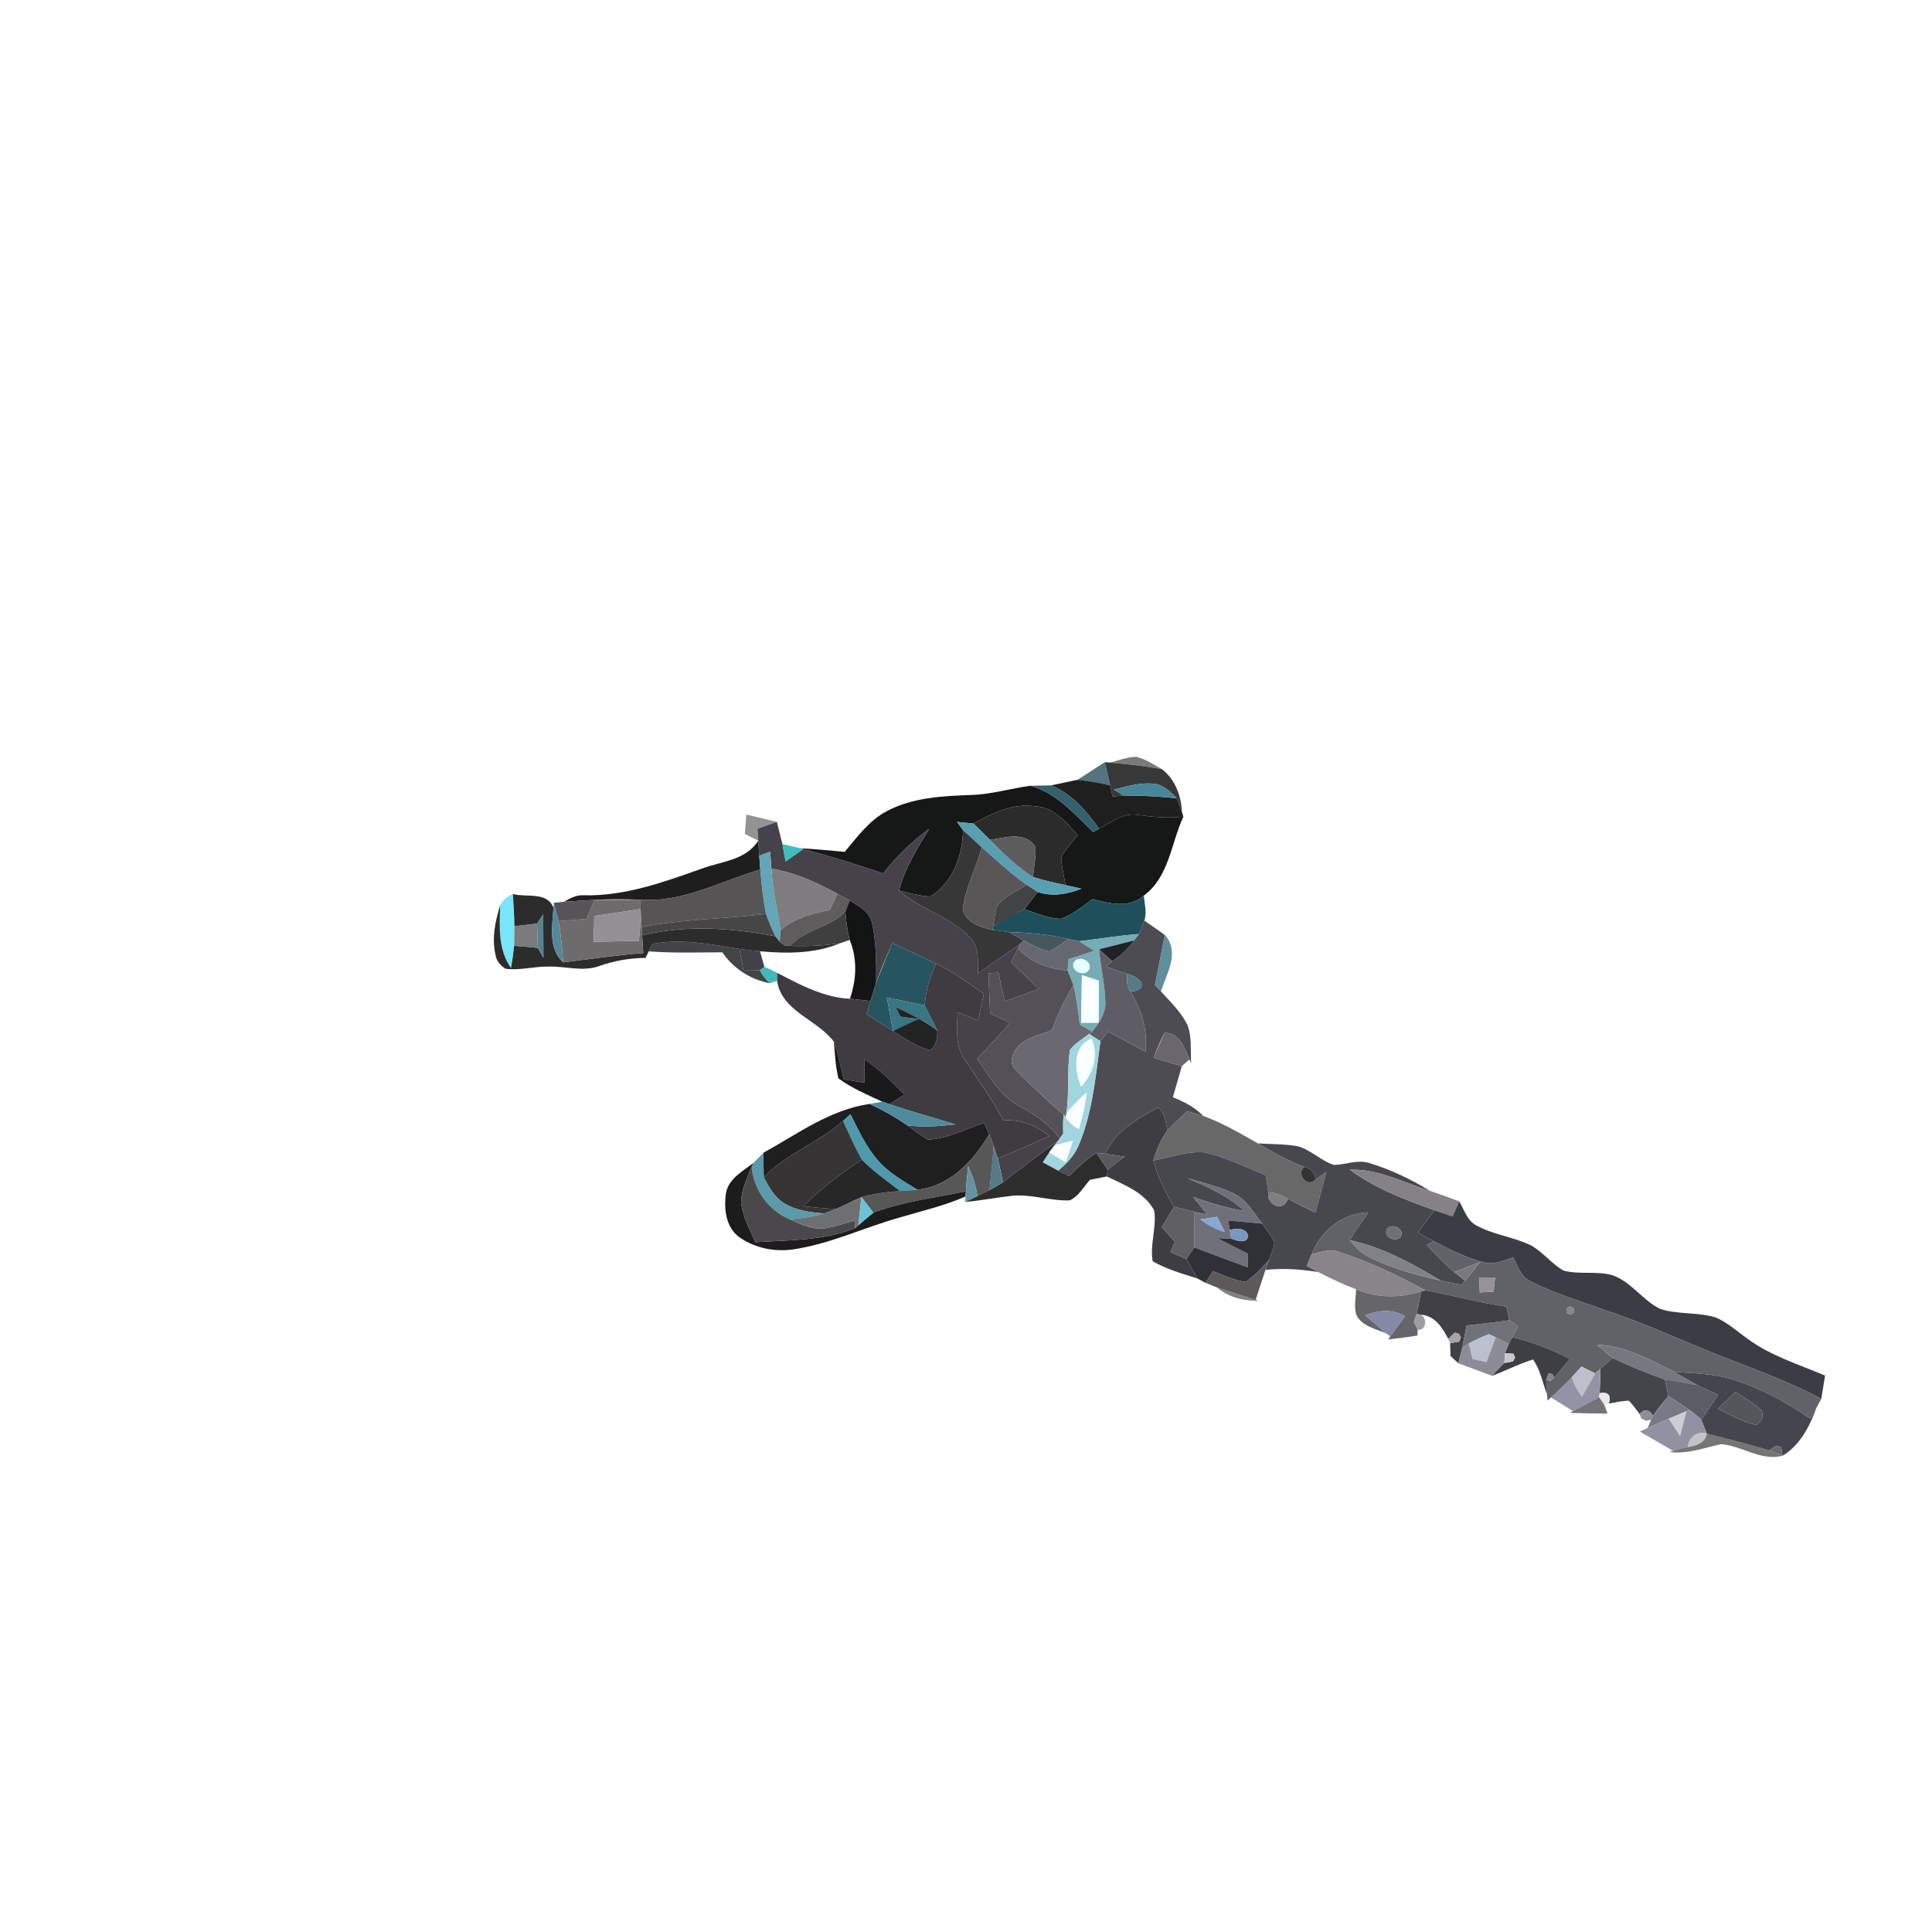 <svg xmlns="http://www.w3.org/2000/svg" width="512" height="512" viewBox="0 0 384 384" xmlns:v="https://vecta.io/nano"><path fill="#0d0d0d" opacity=".55" d="M220.66 151.58c1.69-.48 3.38-1.1 5.15-1.16 1.87.44 3.49 1.53 5.15 2.47-3.4-.67-6.86-.99-10.3-1.31z"/><path fill="#305560" opacity=".82" d="M214.18 154.99l5.41-3.51 1.07 4.62-6.48-1.11z"/><path fill="#393839" d="M219.59 151.48l1.07.1c3.44.32 6.9.64 10.3 1.31 2.64 2.06 3.82 5.3 3.97 8.57-.33-.95-.68-1.88-1.04-2.8-1.32-1.36-2.85-2.84-4.87-2.92-2.61-.19-5.14.59-7.64 1.2l1.95 1.17-2.19.19-.48-2.2-1.07-4.62z"/><path d="M208.9 156.1l5.28-1.11c2.17.25 4.33.67 6.48 1.11l.48 2.2 2.19-.19c3.53 0 7.05.19 10.56.55.36.92.71 1.85 1.04 2.8l.28.85c-3.07.39-6.14.05-9.19-.35-2.84-.46-5.2 1.54-7.57 2.76-2.49-3.54-5.44-6.95-9.55-8.62zm-57.16 73.02c6.77-3.72 13.22-8.57 21.08-9.7 2.65 1.19 5.17 2.65 7.57 4.28 1.34.95 2.62 2.01 4.07 2.8 3.92-.15 7.47-2.14 11.15-3.33l1 2.3c-3.18 5.25-7.79 10.35-14.27 10.99-2.81-1.7-5.74-3.36-7.91-5.88-2.33-2.7-3.83-5.97-5.4-9.13l-1.47 1.35c-4.83 4.34-11.27 6.42-15.76 11.21-.06-1.63-.06-3.26-.06-4.89z" fill="#1f1f20"/><path fill="#161717" d="M193.01 158.01c3.99-.11 7.83-1.3 11.76-1.83 5.22 1.43 8.76 5.58 12.49 9.2.29-.17.89-.5 1.19-.66 2.37-1.22 4.73-3.22 7.57-2.76 3.05.4 6.12.74 9.19.35-2.47 5.29-2.82 11.96-7.86 15.69-2.96 2.61-6.78 1.6-10.19.7-2.03 1.43-3.96 3.16-6.36 3.93-2.51-.08-4.84-1.14-7.19-1.92l2.63-3.42c2.89.99 5.93.45 8.7-.66l-3.13-.7c-.36-1.86-.84-3.73-.87-5.63.92-1.55 2.13-2.89 3.26-4.28-2.27-2.51-4.67-5.57-8.35-5.75-4.44-.7-8.6 1.33-12.36 3.42l-3.28-.34 1.21 1.68c-.09 4.98-2.11 10.44-6.48 13.15-2.13-.05-4.19-.71-6.25-1.17 1.15-4.46 3.62-8.39 5.99-12.28-3.45 2.51-6.52 5.49-9.14 8.86-5.25-1.76-10.54-3.42-15.89-4.83l-.66-.17c2.98.17 5.95.45 8.91.72 2.49-2.97 4.86-6.24 8.36-8.09 5.13-2.72 11.07-3.01 16.75-3.21z"/><path fill="#305d69" opacity=".98" d="M204.77 156.18l4.13-.08c4.11 1.67 7.06 5.08 9.55 8.62-.3.16-.9.49-1.19.66-3.73-3.62-7.27-7.77-12.49-9.2z"/><path fill="#488697" d="M221.38 156.94c2.5-.61 5.03-1.39 7.64-1.2 2.02.08 3.55 1.56 4.87 2.92-3.51-.36-7.03-.55-10.56-.55l-1.95-1.17z"/><path fill="#2b2b2b" d="M193.49 163.69c3.76-2.09 7.92-4.12 12.36-3.42 3.68.18 6.08 3.24 8.35 5.75-1.13 1.39-2.34 2.73-3.26 4.28.03 1.9.51 3.77.87 5.63-2.19-.47-4.4-.93-6.53-1.63.24-1.98.64-3.95.52-5.95-1.96-3.22-6.04-1.84-9.03-1.42l-3.28-3.24z"/><path fill="#151416" opacity=".46" d="M148.34 161.9l6.06 1.45-3.86 1.39.17 2.35-2.67-1.33.3-3.86z"/><path fill="#589fb1" d="M190.21 163.35l3.28.34 3.28 3.24c2.63 2.67 5.34 5.31 8.51 7.37 2.13.7 4.34 1.16 6.53 1.63l3.13.7c-2.77 1.11-5.81 1.65-8.7.66l-2.17-1.41c-3.18-2.24-6.02-4.9-8.94-7.45-1.26-1.12-2.52-2.22-3.71-3.4l-1.21-1.68z"/><path fill="#454349" d="M150.54 164.74l3.86-1.39 1.11 4.4.64 3.46 3.5-2.45c5.35 1.41 10.64 3.07 15.89 4.83 2.62-3.37 5.69-6.35 9.14-8.86-2.37 3.89-4.84 7.82-5.99 12.28 4.26 3.79 10.17 5.15 14.11 9.31 1.92 1.89 1.51 4.73 1.56 7.16 2.77-2.04 5.68-3.89 8.45-5.92l-.44.87-1.39 2.82 5.49 5.31-6.77 2.47-1.25-5.71-1.99.13.34 7.97 3.96 1.88a293.19 293.19 0 0 1-6.54 7.12c2.42 3.52 4.64 7.5 8.58 9.54 2.99 1.6 5.8 3.56 7.84 6.32l-.5.63c-3.68 2.6-7.26 5.32-10.81 8.09-.32-1.6-.63-3.2-1.02-4.77 3.45-1.41 6.88-2.86 10.26-4.44-2.59-2.16-5.77-3.34-9.14-3.11-2.24-4.33-5.18-8.22-7.8-12.3-1.84-2.72-1.36-6.12-1.3-9.21l4.08 1.68 1.14-5.32c-3.07-2.17-6.13-4.4-9.53-6.03l-8.69-4.06c-1.1 2.61-2.24 5.2-3.2 7.87.04-3.97.05-7.99-.83-11.88-.43-2.25-2.69-3.31-4.41-4.46l-2.44-1.3c-4.12-2.28-8.46-4.23-13.14-5.03l-.23-3.36-2.17.82-.2-3.01-.17-2.35z"/><path fill="#373738" d="M191.42 165.03l3.71 3.4c-1.09 4.15-3.3 8.02-3.76 12.31.65 2.67 3.53 3.6 5.91 4.09l3.19.41 3.04 1.69-.7.63c-2.77 2.03-5.68 3.88-8.45 5.92-.05-2.43.36-5.27-1.56-7.16-3.94-4.16-9.85-5.52-14.11-9.31 2.06.46 4.12 1.12 6.25 1.17 4.37-2.71 6.39-8.17 6.48-13.15z"/><path fill="#5d5c5d" d="M196.77 166.93c2.99-.42 7.07-1.8 9.03 1.42.12 2-.28 3.97-.52 5.95-3.17-2.06-5.88-4.7-8.51-7.37z"/><path fill="#1e1e1e" d="M150.71 167.09l.2 3.01.2 2.73c-7.84 2.28-15.39 6.61-23.8 5.99-3.05-.11-6.11-.13-9.16.03l-6.05.38c1.18-.66 2.41-1.37 3.81-1.29 8.14.24 15.93-2.58 23.49-5.26 3.94-1.49 8.84-1.65 11.31-5.59z"/><path fill="#34bbbe" opacity=".96" d="M156.15 171.21l-.64-3.46 3.48.84.66.17-3.5 2.45z"/><path fill="#585657" d="M195.13 168.43c2.92 2.55 5.76 5.21 8.94 7.45-2.04 1.27-4.41 2.26-5.91 4.2-.42 1.29-.54 2.64-.75 3.97l-.13.78c-2.38-.49-5.26-1.42-5.91-4.09.46-4.29 2.67-8.16 3.76-12.31z"/><path fill="#64a5b7" d="M150.91 170.1l2.17-.82.23 3.36c.24 4.14 1.2 8.18 1.82 12.27l-.16 2.29-.87-1.12c-.7-1.44-1.32-2.92-1.85-4.42-.59-2.92-.9-5.87-1.14-8.83l-.2-2.73z"/><path fill="#565455" d="M127.31 178.82c8.41.62 15.96-3.71 23.8-5.99.24 2.96.55 5.91 1.14 8.83-8.23.99-16.56 1-24.72 2.59l-.13-1.69-.07-1.88-.02-1.86z"/><path fill="#7f7c7f" d="M153.31 172.64c4.68.8 9.02 2.75 13.14 5.03l-1.52 3.23c-3.5.67-7.06 1.6-9.8 4.01-.62-4.09-1.58-8.13-1.82-12.27z"/><path fill="#424344" d="M204.07 175.88l2.17 1.41-2.63 3.42-6.2 3.34c.21-1.33.33-2.68.75-3.97 1.5-1.94 3.87-2.93 5.91-4.2z"/><path fill="#77e6f8" d="M99.41 179.97c.53-1.05 1.37-1.81 2.53-2.27l.31 6.38-.06 3.9-.61 4.43c-2.61-3.62-2.31-8.21-2.17-12.44z"/><path fill="#2c2c2d" d="M101.94 177.7c2.69.72 6.77-.54 8.06 2.69-.18 3.7-1.13 8.03 1.93 10.89 5.3-.67 10.59-1.42 15.92-1.86l-.22-3.51c8.7-2.14 17.75-1.47 26.47.17.21.28.65.84.87 1.12.27.18.81.56 1.09.75.25.01.75.04 1 .06 3.3.11 6.62-.04 9.9-.53-5.04 2.1-10.57 2.07-15.91 1.59-1.36-.13-2.72-.28-4.07-.46-5.7-.91-11.52-2.13-17.3-1l-.74 1.48-.62 1.3c-3.13.02-6.22.57-9.17 1.6-3.28 1.22-6.75.02-10.13.13-2.85-.06-5.68.8-8.52.43-1.04-.62-1.89-1.61-2.03-2.85-.74-3.26-.05-6.6.94-9.73-.14 4.23-.44 8.82 2.17 12.44.25-1.47.45-2.95.61-4.43 1.57.11 3.15.24 4.71.43l1.11 1.94-.04-8.62-1.23 1.84c-1.5.2-3 .35-4.49.51-.05-2.13-.17-4.26-.31-6.38z"/><path fill="#6e6b6d" d="M118.15 178.85l9.16-.03.02 1.86-9.21 1.38-.14 5.12 9-.17.42-4.45.13 1.69.1 1.66.22 3.51c-5.33.44-10.62 1.19-15.92 1.86-.2-2.74-.42-5.49-.92-8.2l5.56-.44 1.58-3.79z"/><path fill="#5e5c5d" d="M166.45 177.67l2.44 1.3-.86 2.2c-3.07 3.2-7.99 3.49-10.97 6.84-.25-.02-.75-.05-1-.06l-1.09-.75.16-2.29c2.74-2.41 6.3-3.34 9.8-4.01l1.52-3.23z"/><path fill="#1e505c" d="M217.16 178.7c3.41.9 7.23 1.91 10.19-.7.12 1.64.65 3.36.1 4.97-.34.91-.72 1.81-1.13 2.69-3.97.27-7.89.97-11.84 1.42l-2.11-.44c-3.9-.93-7.9-1.25-11.9-1.4l-3.19-.41.13-.78c2.01-1.22 4.1-2.29 6.2-3.34 2.35.78 4.68 1.84 7.19 1.92 2.4-.77 4.33-2.5 6.36-3.93z"/><path fill="#565456" d="M112.1 179.23l6.05-.38-1.58 3.79-5.56.44-.94-3.63 2.03-.22z"/><path fill="#131414" d="M168.03 181.17l.86-2.2c1.72 1.15 3.98 2.21 4.41 4.46.88 3.89.87 7.91.83 11.88l-1.11 3.64-4.09-.44c1.31-3.83 1.51-7.9-.05-11.69a33.66 33.66 0 0 1-.85-5.65z"/><path fill="#558897" d="M110 180.39l.07-.94.94 3.63c.5 2.71.72 5.46.92 8.2-3.06-2.86-2.11-7.19-1.93-10.89z"/><path fill="#939093" d="M118.12 182.06l9.21-1.38.07 1.88-.42 4.45-9 .17.14-5.12z"/><path fill="#403f40" d="M157.06 188.01c2.98-3.35 7.9-3.64 10.97-6.84a33.66 33.66 0 0 0 .85 5.65l-1.92.66c-3.28.49-6.6.64-9.9.53z"/><path fill="#568291" d="M107.97 181.73l.04 8.62-1.11-1.94-.16-4.84 1.23-1.84z"/><path fill="#474647" d="M127.53 184.25c8.16-1.59 16.49-1.6 24.72-2.59.53 1.5 1.15 2.98 1.85 4.42-8.72-1.64-17.77-2.31-26.47-.17l-.1-1.66z"/><path fill="#4e4c53" d="M226.32 185.66l1.13-2.69 4.07 2.86-1.97 9.95 1.2 1.26c1.91 2.12 4.02 4.15 5.29 6.74.88 2.41.56 5.05.71 7.56l-.34-.8c-.97-2.2-1.99-5.39-4.96-5.22-.84 1.59-1.49 3.26-2.17 4.92l5.62 1.68-1.79 6.17c2.22.88 4.38 1.98 6.05 3.72l-3.2-.95-3.87 3.74c-.54-1.51-.38-3.59-2-4.43-4.01 2.21-8.53 4.69-10.37 9.15l-1.81-.18c-2.03 1.27-3.74 2.95-5.41 4.64l-2.2-1.11c1.78-1.43 3.38-3.15 4.21-5.32 2.67-6.46 3.25-13.53 4.21-20.4l1.56-1.93 7.38 4c.52-4.28-.84-8.39-3.02-12.02 1.04.2 2.82-.51 2.11-1.85a4.56 4.56 0 0 0-2.65-1.53l-4.33-1.51 1.31-1.03c1.63-1.18 3.18-2.5 4.34-4.17l.9-1.25z"/><path fill="#7b7b7d" d="M102.25 184.08l4.49-.51.16 4.84-4.71-.43.06-3.9z"/><path fill="#46565d" d="M200.47 185.24c4 .15 8 .47 11.9 1.4-1.23.86-2.41 1.8-3.75 2.47-1.86-.3-3.48-1.33-5.11-2.18l-3.04-1.69z"/><path fill="#75acb6" d="M214.48 187.08c3.95-.45 7.87-1.15 11.84-1.42l-.9 1.25c-2.32.61-4.67 1.1-6.97 1.76.28 3.53 1.19 7 1.25 10.55.09 2.24-1.27 4.16-2.62 5.82l-2.45-1.37c-.34-2.63-.67-5.26-1.28-7.83-.36-.99-.76-1.95-1.16-2.92l.18-2.29 5.15-1.65-3.04-1.9m-.98 4.11c-.96 1.67 1.91 3.08 2.91 1.62.97-1.66-1.92-3.09-2.91-1.62m1.53 2.63l-.13 9.45 3.45.01.07-8.35-3.39-1.11z"/><path fill="#407786" opacity=".83" d="M231.52 185.83c3.07 3.34.37 7.66-.77 11.21l-1.2-1.26 1.97-9.95z"/><path fill="#161b1b" opacity=".81" d="M129.68 187.61c5.78-1.13 11.6.09 17.3 1l.76 4.18 3.27.03c.51.99 1.19 1.86 2.03 2.61-3.88-.74-7.24-2.89-9.48-6.15-4.87.01-9.75.18-14.62-.19l.74-1.48z"/><path fill="#265560" d="M177.33 187.44l8.69 4.06c-1.1 2.67-2.09 5.43-2.21 8.34l-7.54-1.59 1.22 6.66-5.26-3.34.79-2.62 1.11-3.64 3.2-7.87z"/><path fill="#66686f" d="M203.51 186.93c1.63.85 3.25 1.88 5.11 2.18 1.34-.67 2.52-1.61 3.75-2.47l2.11.44 3.04 1.9-5.15 1.65-.18 2.29c-3.67-.41-7.39-1.52-9.82-4.49l.44-.87.7-.63z"/><path fill="#1f2325" d="M218.45 188.67l6.97-1.76c-1.16 1.67-2.71 2.99-4.34 4.17l-2.63-2.41z"/><path fill="#39383d" opacity=".95" d="M146.98 188.61l4.07.46.88 3.11-.92.64a178.24 178.24 0 0 1-3.27-.03l-.76-4.18z"/><path fill="#535058" d="M200.98 191.25l1.39-2.82c2.43 2.97 6.15 4.08 9.82 4.49.4.97.8 1.93 1.16 2.92-1.76 2.82-3.14 5.85-4.29 8.97-2.96 1.08-7.05 1.78-7.87 5.39-.54 1.59.92 2.7 1.87 3.72 2.78 2.56 5.45 5.24 8.36 7.63-.16 1.24-.13 2.5-.09 3.75l-.69.98c-2.04-2.76-4.85-4.72-7.84-6.32-3.94-2.04-6.16-6.02-8.58-9.54a293.19 293.19 0 0 0 6.54-7.12l-3.96-1.88-.34-7.97 1.99-.13 1.25 5.71 6.77-2.47-5.49-5.31z"/><path fill="#5e5d66" d="M218.45 188.67l2.63 2.41-1.31 1.03 4.33 1.51c-.21 1.14-.12 2.38.54 3.38 2.18 3.63 3.54 7.74 3.02 12.02l-7.38-4-1.56 1.93-2.23-1.46.59-.45c1.35-1.66 2.71-3.58 2.62-5.82-.06-3.55-.97-7.02-1.25-10.55z"/><path fill="#3e3c41" d="M186.02 191.5c3.4 1.63 6.46 3.86 9.53 6.03l-1.14 5.32-4.08-1.68c-.06 3.09-.54 6.49 1.3 9.21 2.62 4.08 5.56 7.97 7.8 12.3 3.37-.23 6.55.95 9.14 3.11-3.38 1.58-6.81 3.03-10.26 4.44l-.81-2.43c-.28-.79-.57-1.56-.89-2.33l-1-2.3c-3.68 1.19-7.23 3.18-11.15 3.33-1.45-.79-2.73-1.85-4.07-2.8 3.16.36 6.35.16 9.51-.22-4.36-1.37-8.78-2.51-13.1-4.02l2.93-1.88c-2.37-2.65-5.03-5.02-7.93-7.07v4.68l-4.1-.65c-.59-2.52-1.15-5.05-1.97-7.51-3.31-4.41-10.39-6.03-11.29-12.11l-.01-1.57c4.57 2.34 9.24 4.93 14.5 5.16l4.09.44-.79 2.62 5.26 3.34c2.32 1.51 4.65 3.11 7.35 3.84 1.27-.91 1.54-2.46 1.44-3.92-.8-1.68-1.7-3.31-2.47-4.99.12-2.91 1.11-5.67 2.21-8.34z"/><path fill="#e4ffff" d="M213.5 191.19c.99-1.47 3.88-.04 2.91 1.62-1 1.46-3.87.05-2.91-1.62z"/><path fill="#2caeb1" opacity=".88" d="M151.01 192.82l.92-.64c.85.33 1.69.71 2.5 1.17l.01 1.57-1.4.51c-.84-.75-1.52-1.62-2.03-2.61z"/><path fill="#faffff" d="M215.03 193.82l3.39 1.11-.07 8.35c-.86 0-2.58-.01-3.45-.01l.13-9.45z"/><path fill="#557b89" d="M224.1 193.62a4.56 4.56 0 0 1 2.65 1.53c.71 1.34-1.07 2.05-2.11 1.85-.66-1-.75-2.24-.54-3.38z"/><path fill="#6a6870" d="M209.06 204.81c1.15-3.12 2.53-6.15 4.29-8.97.61 2.57.94 5.2 1.28 7.83l2.45 1.37-.59.45c-1.32 1-2.8 1.86-3.83 3.19-.6 4.15-.11 8.39-.7 12.56l-.11.85-.43-.54c-2.91-2.39-5.58-5.07-8.36-7.63-.95-1.02-2.41-2.13-1.87-3.72.82-3.61 4.91-4.31 7.87-5.39z"/><path fill="#377682" d="M176.27 198.25l7.54 1.59 2.47 4.99c-2.57-1.88-5.37-3.38-8.28-4.66l.99 1.9 3.57.47c-1.63.91-3.35 1.64-5.07 2.37l-1.22-6.66z"/><path fill="#222323" d="M178 200.17c2.91 1.28 5.71 2.78 8.28 4.66.1 1.46-.17 3.01-1.44 3.92-2.7-.73-5.03-2.33-7.35-3.84l5.07-2.37-3.57-.47-.99-1.9z"/><path fill="#636068" opacity=".96" d="M231.45 205.32c2.97-.17 3.99 3.02 4.96 5.22l-1.51 1.38-5.62-1.68 2.17-4.92z"/><path fill="#a1d6de" d="M212.66 208.68c1.03-1.33 2.51-2.19 3.83-3.19l2.23 1.46c-.96 6.87-1.54 13.94-4.21 20.4-.83 2.17-2.43 3.89-4.21 5.32l-3.06-1.65 1.29-1.96 3.29 1.93 1.43-4.26-3.67.92.56-.74.5-.63c.17-.25.51-.73.69-.98-.04-1.25-.07-2.51.09-3.75l.43.54a6.51 6.51 0 0 0 2.58 2.3c.74-2.36 1.22-4.8 1.6-7.24-1.48 1.24-2.81 2.64-4.07 4.09.59-4.17.1-8.41.7-12.56m2.23 7.27c2.35-2.59 3.52-6.16 2.05-9.5-3.89 1.6-3.33 6.32-2.05 9.5z"/><path fill="#191a19" d="M165.73 207.03c.82 2.46 1.38 4.99 1.97 7.51l4.1.65v-4.68c2.9 2.05 5.56 4.42 7.93 7.07l-2.93 1.88c-.36-.13-1.1-.38-1.47-.5-2.97-1.39-6.04-2.67-8.68-4.62-.61-2.39-.69-4.87-.92-7.31z"/><path d="M214.89 215.95c-1.28-3.18-1.84-7.9 2.05-9.5 1.47 3.34.3 6.91-2.05 9.5zm-2.93 5.29c1.26-1.45 2.59-2.85 4.07-4.09-.38 2.44-.86 4.88-1.6 7.24a6.51 6.51 0 0 1-2.58-2.3l.11-.85z" fill="#f9ffff"/><path fill="#508b9c" d="M172.82 219.42l2.51-.46 1.47.5c4.32 1.51 8.74 2.65 13.1 4.02-3.16.38-6.35.58-9.51.22-2.4-1.63-4.92-3.09-7.57-4.28z"/><path fill="#3e3d41" d="M219.72 229.32c1.84-4.46 6.36-6.94 10.37-9.15 1.62.84 1.46 2.92 2 4.43-1.33 1.82-2.23 3.91-2.86 6.06.88 3.27 2.39 6.32 4.11 9.22l-2.43 4.03 2.6 2.88-.84 2.09 3.14 1.35 2.19 3.88c-3.03-.96-6.14-1.83-8.9-3.43-.59-3.37.85-6.74.3-10.09-1.89-3.6-5.97-5.08-9.41-6.76l.17-1.35c1.12-.89 2.27-1.73 3.42-2.57l-3.86-.59z"/><path fill="#4e99ab" d="M167.56 222.8l1.47-1.35c1.57 3.16 3.07 6.43 5.4 9.13 2.17 2.52 5.1 4.18 7.91 5.88-1.15.11-2.3.18-3.44.27-2.62-1.97-5.28-3.91-7.61-6.23-1.38-2.5-2.53-5.11-3.73-7.7z"/><path fill="#696868" d="M232.09 224.6l3.87-3.74 3.2.95c3.83 1.37 7.33 3.47 10.86 5.45 2.98 1.74 5.99 3.47 9.24 4.66-1.82 1.43.69 4.33 2.25 2.49l2.12-1.49-2.16 8.12-5.49-2.76c-1.2-.69-2.51-1.21-3.89-1.32l-.55-3.4c-4.08-1.57-8.03-3.67-12.34-4.53-3.4-.21-6.67 1.03-9.97 1.63.63-2.15 1.53-4.24 2.86-6.06z"/><path fill="#363435" d="M151.8 234.01c4.49-4.79 10.93-6.87 15.76-11.21 1.2 2.59 2.35 5.2 3.73 7.7-4.14 2.74-8.12 5.73-11.63 9.26 2.16.21 4.32.44 6.49.54l-2.3.89c-2.77-.23-5.66-.58-8.06-2.07-1.88-1.19-2.97-3.21-3.99-5.11z"/><path fill="#585758" d="M182.34 236.46c6.48-.64 11.09-5.74 14.27-10.99.32.77.61 1.54.89 2.33-.16 2.92-.52 5.82-.82 8.73l-2.41 1.19c-.28-2.08-.97-4.07-1.84-5.96-.2 1.67-.35 3.35-.46 5.03-6.14 1.3-12.47 2-18.38 4.24l-2.39-3.09c2.51-.7 5.1-1.03 7.7-1.21l3.44-.27z"/><path fill="#2d2d2d" d="M199.33 235c3.55-2.77 7.13-5.49 10.81-8.09l-.56.74-1.05 1.41-1.29 1.96 3.06 1.65 2.2 1.11c1.67-1.69 3.38-3.37 5.41-4.64l2.25 3.34c-.05.34-.13 1.01-.17 1.35l-3.35.66c-1.26 1.4-2.24 3.28-4.02 4.09-3.91.16-7.72-1.34-11.64-.89-3.06.34-6.07.94-9.13 1.21l2.42-1.18 2.41-1.19c.89-.49 1.78-1 2.65-1.53z"/><path fill="#fbffff" d="M209.58 227.65l3.67-.92-1.43 4.26-3.29-1.93 1.05-1.41z"/><path fill="#47484e" d="M250.02 227.26c2.61.17 5.25.1 7.84.55 2.67.69 4.65 2.9 7.27 3.73 2.31-.04 4.63-1.1 6.93-.4 4.29 1.26 8.35 3.25 12.18 5.56-5.25-1.63-10.29-4.42-15.95-4.21 5.05 3.73 10.96 5.95 16.82 8.06l-3.28 4.45 3.12 1.7-1.37.75c1.75 1.87 3.5 3.75 5.47 5.39l2.15 1.71-.71.78c-1.39-.2-2.77-.48-4.13-.81-5.7-3.35-11.53-6.65-18.07-8.02 1.17-1.87 2.44-3.69 3.66-5.53-5.1.17-9.46 3.62-11.25 8.33l-.98 2.31 2.35 1.24c-3.48-.59-7.03-.82-10.55-.45l.73-2.01c.42-1.11.88-2.22 1.05-3.4-.59-1.39-1.57-2.58-2.45-3.79-1.74-2.22-3.18-4.95-5.9-6.1-2.87-1.32-5.96-2.06-8.99-2.91 4.06 1.67 8.14 3.49 11.38 6.54-3.49-.63-6.89-1.63-10.21-2.83l2.83 3.54-2.63-.61-3.99-.95c-1.72-2.9-3.23-5.95-4.11-9.22 3.3-.6 6.57-1.84 9.97-1.63 4.31.86 8.26 2.96 12.34 4.53l.55 3.4c-.43 2.51 2.97 4.09 3.89 1.32 1.81.95 3.64 1.86 5.49 2.76l2.16-8.12-2.12 1.49c-.16-1.34-.91-2.17-2.25-2.49-3.25-1.19-6.26-2.92-9.24-4.66m25.67 17c-.92 1.52 1.75 2.84 2.7 1.54.92-1.53-1.75-2.84-2.7-1.54z"/><path fill="#567b88" d="M196.68 236.53l.82-8.73.81 2.43 1.02 4.77-2.65 1.53z"/><path fill="#5697a8" opacity=".97" d="M149.72 231.17l2.02-2.05.06 4.89c1.02 1.9 2.11 3.92 3.99 5.11 2.4 1.49 5.29 1.84 8.06 2.07-2.23.61-4.53.97-6.83 1.18-4.31-1.77-7.17-5.84-7.63-10.44l.33-.76z"/><path fill="#5a595e" d="M219.72 229.32l3.86.59-3.42 2.57-2.25-3.34 1.81.18z"/><path fill="#1d1c1c" d="M144.28 237.23c.45-2.91 3.31-4.42 5.44-6.06l-.33.76c-.9 2.22-1.99 4.46-2.09 6.9.24 2.88 1.72 5.45 2.81 8.07 6.67-.45 13.56-.25 19.86-2.81l.63-.55c.98-.85 1.97-1.71 2.99-2.51 5.91-2.24 12.24-2.94 18.38-4.24l-.07 1.02c-4.16 1.83-8.61 2.86-12.96 4.14-7.17 2-13.98 5.34-21.4 6.39-3.63.5-7.5-.28-10.52-2.39-2.76-1.91-3.16-5.65-2.74-8.72z"/><path fill="#282727" d="M159.66 239.76c3.51-3.53 7.49-6.52 11.63-9.26 2.33 2.32 4.99 4.26 7.61 6.23-2.6.18-5.19.51-7.7 1.21-1.7.75-3.34 1.63-5.05 2.36-2.17-.1-4.33-.33-6.49-.54z"/><path fill="#4a484a" d="M147.3 238.83c.1-2.44 1.19-4.68 2.09-6.9.46 4.6 3.32 8.67 7.63 10.44 1.92.83 3.88 1.8 6.02 1.84 2.34-.13 4.56-.99 6.8-1.64l.13 1.52c-6.3 2.56-13.19 2.36-19.86 2.81-1.09-2.62-2.57-5.19-2.81-8.07z"/><path fill="#6492a0" d="M192.43 231.76c.87 1.89 1.56 3.88 1.84 5.96l-2.42 1.18.05-1.09.07-1.02.46-5.03z"/><path fill="#323332" d="M259.26 231.92c1.34.32 2.09 1.15 2.25 2.49-1.56 1.84-4.07-1.06-2.25-2.49z"/><path fill="#848287" d="M268.29 232.49c5.66-.21 10.7 2.58 15.95 4.21 1.94.65 3.88 1.35 5.8 2.09l-1.34 2.99-3.59-1.23c-5.86-2.11-11.77-4.33-16.82-8.06z"/><path fill="#6f7079" d="M235.96 234.19c3.03.85 6.12 1.59 8.99 2.91 2.72 1.15 4.16 3.88 5.9 6.1l-6.75-.61.35 1.89.25 1.71-2.77-.11 6.11 3.11v2.73l-10.63-3.97-.08-7.12 2.63.61-2.83-3.54c3.32 1.2 6.72 2.2 10.21 2.83-3.24-3.05-7.32-4.87-11.38-6.54m2.62 8.17c1.44 1.12 3.07 1.97 4.84 2.49l-1.53-3-3.31.51z"/><path fill="#7e7e84" d="M252.09 236.96c1.38.11 2.69.63 3.89 1.32-.92 2.77-4.32 1.19-3.89-1.32z"/><path fill="#6e6f72" d="M166.15 240.3l5.05-2.36-.6 5.6-.63.55-.13-1.52c-2.24.65-4.46 1.51-6.8 1.64-2.14-.04-4.1-1.01-6.02-1.84 2.3-.21 4.6-.57 6.83-1.18l2.3-.89z"/><path fill="#6dc1d6" d="M171.2 237.94l2.39 3.09-2.99 2.51.6-5.6z"/><path fill="#3b3d44" d="M288.7 241.78l1.34-2.99c1 1.68 1.58 3.89 3.47 4.82 3.41 1.84 7.38 2.25 10.85 3.95 2.34 1.35 4.02 3.58 6.34 4.96 3.17.88 6.57.04 9.75.93 3.78 1.29 6 4.98 9.51 6.71 3.57 1.14 7.44.6 11.03 1.69 2.31.95 4.17 2.7 6.2 4.13 4.64 3.49 10.28 5.18 15.56 7.43l-.76 4.63c-7.9-4.24-16.47-6.97-24.71-10.44-5.87-2.45-11.71-5.03-17.76-7.03-5.13-1.86-10.42-3.38-15.28-5.89-1.92-.88-2.58-3-3.47-4.73-1.83.53-3.71 1.49-5.66 1-3.59-.85-6.9-2.57-10.16-4.25l-3.12-1.7 3.28-4.45 3.59 1.23z"/><path fill="#5f5f64" d="M233.34 239.88l3.99.95.08 7.12-1.6 2.28-3.14-1.35.84-2.09-2.6-2.88 2.43-4.03z"/><path fill="#616168" d="M260.7 249.3c1.79-4.71 6.15-8.16 11.25-8.33l-3.66 5.53c1.07 1.35 2.32 2.62 3.9 3.38 4.47 2.21 9.31 3.56 14.17 4.64 1.36.33 2.74.61 4.13.81l.71-.78c1.02-1.22 1.99-2.47 2.98-3.71l-5.13 2c-1.97-1.64-3.72-3.52-5.47-5.39l1.37-.75c3.26 1.68 6.57 3.4 10.16 4.25 1.95.49 3.83-.47 5.66-1 .89 1.73 1.55 3.85 3.47 4.73 4.86 2.51 10.15 4.03 15.28 5.89 6.05 2 11.89 4.58 17.76 7.03 8.24 3.47 16.81 6.2 24.71 10.44l-.94 1.73-1.22 2.21c-4.71-3.24-9.8-5.99-15.26-7.75-3.82-1.22-7.86-1.24-11.82-1.57-4.85-2.4-9.73-5.19-15.29-5.37.99.9 2 1.78 3.04 2.63l-2.39 2.13-1.04.92-2.74-1.36-1.93 2.14c-1.28 1.43-2.7 2.73-4.14 4.01l-.68.61-.16-1.85-.1-2.21.91.1.65-.58c1.09-1.2 2.1-2.47 3.1-3.75-3.62-1.88-7.45-3.34-11.41-4.31.37-.72.75-1.43 1.14-2.14l-1.75-1.22-.58-2.71c-5.41-.77-10.67-2.28-16.04-3.22-5.56-2.96-11.24-5.77-17.26-7.67-1.79-.66-3.63.06-5.38.49m33.3 4.61l.13 2.97 2.74-.15.29-2.83-3.16.01m17.35 6.15v.82l.71.42.72-.41v-.83l-.72-.41-.71.41z"/><path fill="#87a7d4" d="M238.58 242.36l3.31-.51 1.53 3c-1.77-.52-3.4-1.37-4.84-2.49z"/><path fill="#2f3136" d="M244.1 242.59l6.75.61c.88 1.21 1.86 2.4 2.45 3.79-.17 1.18-.63 2.29-1.05 3.4-1.43 1.59-2.9 3.19-4.68 4.41-2.27-.35-4.38-1.32-6.49-2.16l-1.45 2.33-1.63-.86-2.19-3.88 1.6-2.28 10.63 3.97v-2.73l-6.11-3.11 2.77.11c1.02.33 2.99 1.15 3.38-.44-.19-1.72-2.4-1.69-3.63-1.27l-.35-1.89z"/><path fill="#7898c2" d="M244.45 244.48c1.23-.42 3.44-.45 3.63 1.27-.39 1.59-2.36.77-3.38.44l-.25-1.71z"/><path fill="#6f6f76" d="M275.69 244.26c.95-1.3 3.62.01 2.7 1.54-.95 1.3-3.62-.02-2.7-1.54z"/><path fill="#818188" d="M272.19 249.88c-1.58-.76-2.83-2.03-3.9-3.38 6.54 1.37 12.37 4.67 18.07 8.02-4.86-1.08-9.7-2.43-14.17-4.64z"/><path fill="#87858a" d="M260.7 249.3c1.75-.43 3.59-1.15 5.38-.49 6.02 1.9 11.7 4.71 17.26 7.67l-.86.18c-4.25 1.36-8.82 1.38-12.94-.41-2.57-.95-5.04-2.14-7.47-3.4l-2.35-1.24.98-2.31z"/><path fill="#575556" opacity=".97" d="M252.25 250.39l-.73 2.01-1.95 5.94-7.62-2.42-2.32-.95 1.45-2.33c2.11.84 4.22 1.81 6.49 2.16 1.78-1.22 3.25-2.82 4.68-4.41z"/><path fill="#7b7980" d="M289.05 252.84l5.13-2-2.98 3.71-2.15-1.71z"/><path fill="#959299" d="M294 253.91l3.16-.01-.29 2.83-2.74.15-.13-2.97z"/><path fill="#1b1a1b" opacity=".55" d="M241.95 255.92l7.62 2.42.69.22c-3 0-6-.63-8.31-2.64z"/><path fill="#666569" d="M269.54 256.25c4.12 1.79 8.69 1.77 12.94.41l-.92 4.46-.55 1.65.78 1.52-.09 1.16c-1.92.35-3.87.53-5.8.77l.41-.57 2.93-4.05c-2.5-1.51-5.3-1.16-7.91-.18l4.26 3.64c-2.12-.96-4.88-1.43-6.01-3.71-.48-1.66-.11-3.41-.04-5.1z"/><path fill="#404046" d="M283.34 256.48c5.37.94 10.63 2.45 16.04 3.22l.58 2.71c-2.82.42-5.64.76-8.47 1.04l-.87 4.5-.77 3.02-1.56-1.49-.06-2.54 1.78-.26.35-.81-.37-.76-.85-.23-1.28 1.24c-1.19-2.3-2.72-4.71-5.59-4.82l-.71-.18c.35-1.48.62-2.97.92-4.46l.86-.18z"/><path fill="#8389a7" d="M271.33 261.42c2.61-.98 5.41-1.33 7.91.18l-2.93 4.05-.72-.59-4.26-3.64z"/><path fill="#86868b" d="M311.35 260.06l.71-.41.72.41v.83l-.72.41-.71-.42v-.82z"/><path fill="#939194" opacity=".89" d="M281.01 262.77l.55-1.65.71.18c1.5.5 1.27 3.25-.48 2.99l-.78-1.52z"/><path fill="#71717a" d="M299.96 262.41l1.75 1.22-1.14 2.14-.68 1.38-2.6-1.34-1.38-.64c-1.36.54-2.68 1.15-3.97 1.84l-1.32.94.87-4.5 8.47-1.04z"/><path fill="#a6a2a7" opacity=".97" d="M287.86 266.12l1.28-1.24.85.23.37.76-.35.81-1.78.26-.37-.82z"/><path fill="#bcbfce" d="M291.94 267.01c1.29-.69 2.61-1.3 3.97-1.84l1.38.64-1.84 4.93-2.78-.63-.73-3.1z"/><path fill="#868793" opacity=".95" d="M297.29 265.81l2.6 1.34-.76 1.82-.13 1.94-2.41 2.55-6.74-2.49.77-3.02 1.32-.94.73 3.1 2.78.63 1.84-4.93z"/><path fill="#3e3e45" d="M300.57 265.77c3.96.97 7.79 2.43 11.41 4.31-1 1.28-2.01 2.55-3.1 3.75l-.31-.71-.77-.2-.48 1.39.1 2.21.01.51c-.82-2.3-1.31-4.78-2.72-6.82-2.79.87-5.4 2.19-8.12 3.25a83.28 83.28 0 0 1 2.41-2.55l1.72-.32.41-.75-.31-.77-1.69-.1.76-1.82.68-1.38z"/><path fill="#77777f" d="M317.46 267.29c5.56.18 10.44 2.97 15.29 5.37 1.54.85 3.05 1.78 4.61 2.64-2.16-.38-4.33-.63-6.46-1.1-3.54-1.24-7.02-2.66-10.4-4.28-1.04-.85-2.05-1.73-3.04-2.63z"/><path fill="#cbc8cb" d="M299.13 268.97l1.69.1.31.77-.41.75-1.72.32.13-1.94z"/><path fill="#44454b" d="M320.5 269.92c3.38 1.62 6.86 3.04 10.4 4.28l.71 3.26c-1.06 1.3-2.11 2.59-3.07 3.96-.77-1.35-1.65-1.48-2.66-.38-.69-.91-1.34-1.85-2.13-2.65-1.34.05-2.67.33-3.98.58.49-1.68-.12-2.38-1.83-2.07.1-1.62.13-3.24.17-4.85l2.39-2.13z"/><path fill="#bfbfca" d="M314.33 271.61l2.74 1.36-2.66 4.66c-.8-1.23-1.6-2.47-2.01-3.88l1.93-2.14z"/><path fill="#45464d" d="M332.75 272.66c3.96.33 8 .35 11.82 1.57 5.46 1.76 10.55 4.51 15.26 7.75l1.22-2.21c-1.36 3.73-3.24 7.45-6.76 9.58l-.26-1.71-.91-.3-1.49.93c-4.1-1.22-8.25-2.28-12.39-3.32l-1.1-2.76 3.34-4.96-4.12-1.93c-1.56-.86-3.07-1.79-4.61-2.64m8.71 7.32c2.45 1.25 4.88 2.64 7.6 3.22 1.18-.68 1.53-1.65 1.05-2.91-1.57-1.43-3.41-2.49-5.18-3.62l-3.47 3.31z"/><path fill="#858589" d="M307.32 274.31l.48-1.39.77.2.31.71-.65.58-.91-.1z"/><path fill="#9393a6" d="M317.07 272.97l1.04-.92-.17 4.85-.1.82-5.18 2.75-4.4-2.71 4.14-4.01c.41 1.41 1.21 2.65 2.01 3.88l2.66-4.66z"/><path fill="#5b5c66" d="M330.9 274.2l6.46 1.1 4.12 1.93-3.34 4.96c-.72-.69-1.48-1.33-2.28-1.92l-4.25-2.81-.71-3.26z"/><path fill="#ebe8ec" opacity=".97" d="M317.94 276.9c1.71-.31 2.32.39 1.83 2.07l-.87.3-1.06-1.55.1-.82z"/><path fill="#55555c" d="M341.46 279.98l3.47-3.31c1.77 1.13 3.61 2.19 5.18 3.62.48 1.26.13 2.23-1.05 2.91-2.72-.58-5.15-1.97-7.6-3.22z"/><path fill="#515055" opacity=".8" d="M312.66 280.47l5.18-2.75 1.06 1.55.59 1.68c-2.49 0-4.99-.05-7.48-.13l.65-.35z"/><path fill="#787984" d="M328.54 281.42l3.07-3.96 4.25 2.81-.67.22-3.53 1.49-4.18 1.84.68-1.64.38-.76z"/><path fill="#8f8e93" d="M325.88 281.04c1.01-1.1 1.89-.97 2.66.38l-.38.76-1 .22-.96-.5-.32-.86z"/><path fill="#cdcdd7" d="M331.66 281.98l3.53-1.49-1.27 4.93-2.26-3.44z"/><path fill="#9191a2" d="M335.19 280.49l.67-.22c.8.59 1.56 1.23 2.28 1.92l1.1 2.76c-1.79-.68-3.7.83-3.73 2.67l-2.96.76-6.62-3.85 1.55-.71 4.18-1.84 2.26 3.44 1.27-4.93z"/><path fill="#c2c1c5" opacity=".97" d="M335.51 287.62c.03-1.84 1.94-3.35 3.73-2.67-.22 1.83-2.18 2.46-3.73 2.67z"/><path fill="#27272a" opacity=".64" d="M339.24 284.95c4.14 1.04 8.29 2.1 12.39 3.32l2.66 1.08c-4.34 1.1-8.07-2.01-12.22-2.31-3.4.73-6.74 2.03-10.28 1.55l.76-.21c.98-.27 1.96-.53 2.96-.76 1.55-.21 3.51-.84 3.73-2.67z"/><path fill="#6a696e" d="M351.63 288.27l1.49-.93.91.3.26 1.71-2.66-1.08z"/></svg>